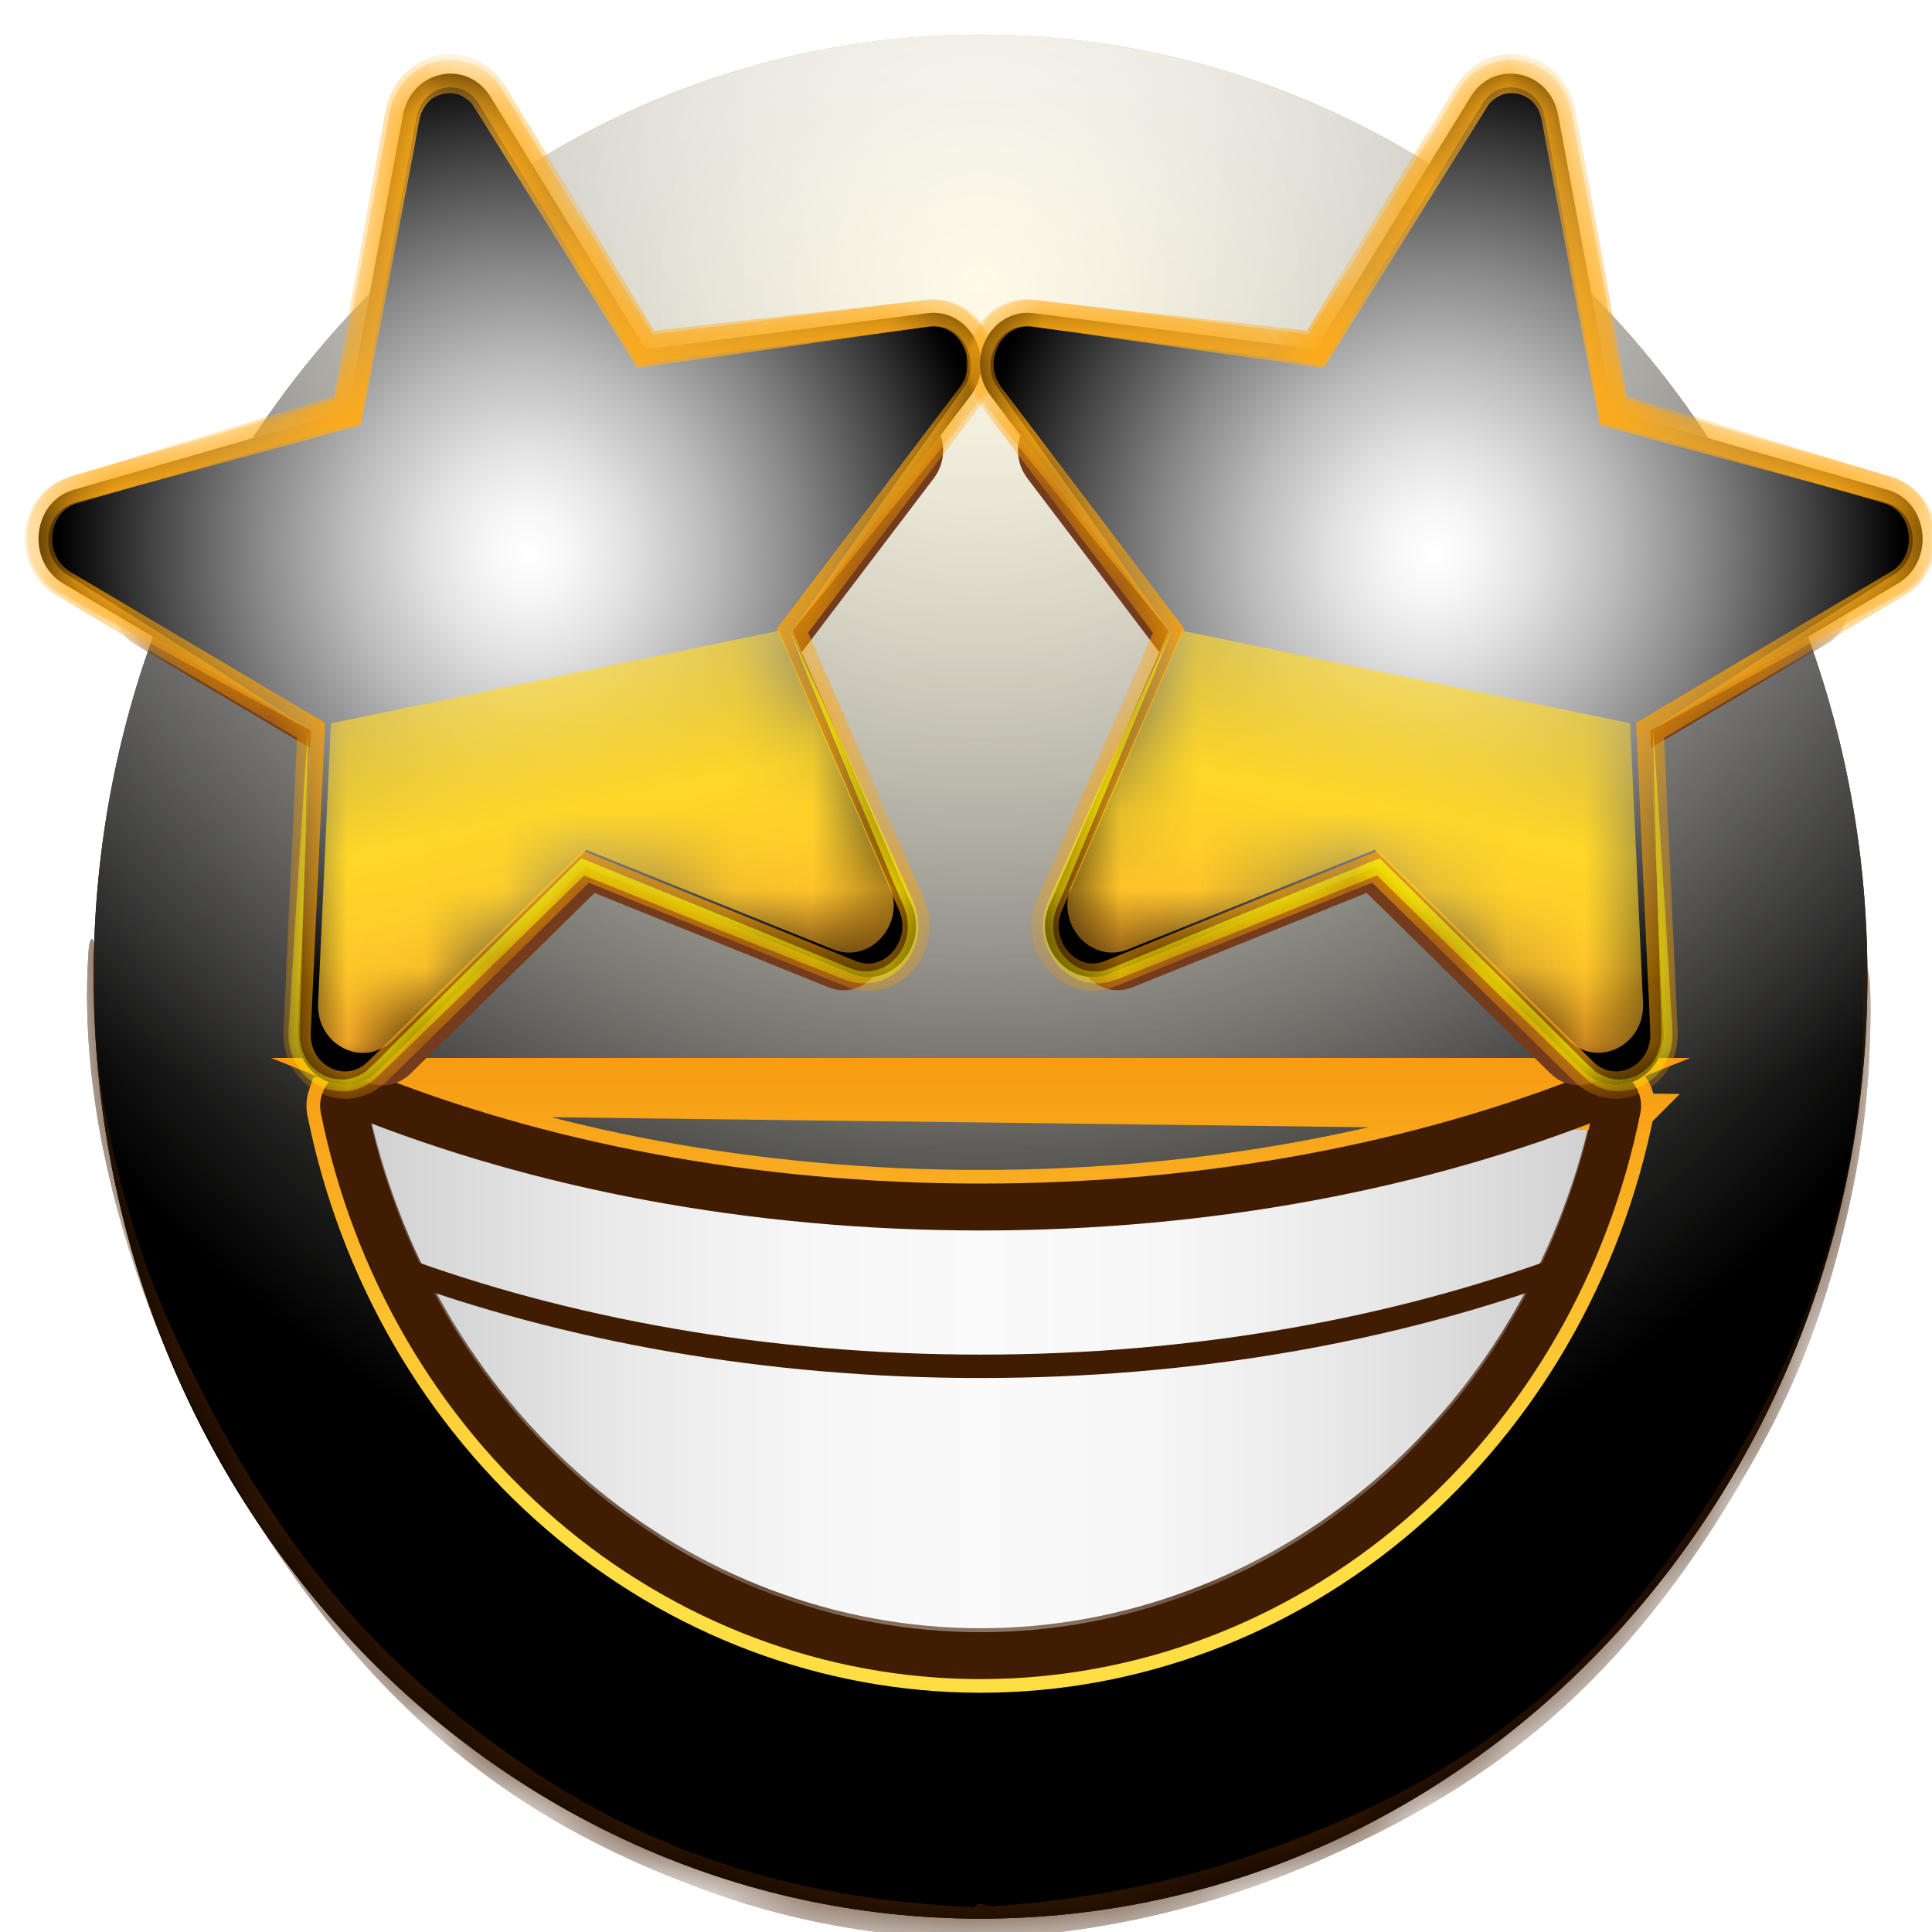 <svg viewBox="0 0 25 25" fill="none" xmlns="http://www.w3.org/2000/svg">
<path d="M12.688 24.827C19.026 24.827 24.164 19.369 24.164 12.637C24.164 5.905 19.026 0.448 12.688 0.448C6.35 0.448 1.212 5.905 1.212 12.637C1.212 19.369 6.35 24.827 12.688 24.827Z" fill="url(#paint0_radial_213_17102)"/>
<g style="mix-blend-mode:soft-light">
<path d="M12.688 24.827C19.026 24.827 24.164 19.369 24.164 12.637C24.164 5.905 19.026 0.448 12.688 0.448C6.35 0.448 1.212 5.905 1.212 12.637C1.212 19.369 6.35 24.827 12.688 24.827Z" fill="url(#paint1_radial_213_17102)"/>
</g>
<g style="mix-blend-mode:soft-light">
<path d="M12.688 24.827C19.026 24.827 24.164 19.369 24.164 12.637C24.164 5.905 19.026 0.448 12.688 0.448C6.35 0.448 1.212 5.905 1.212 12.637C1.212 19.369 6.35 24.827 12.688 24.827Z" fill="url(#paint2_radial_213_17102)"/>
</g>
<g style="mix-blend-mode:overlay">
<path d="M12.688 24.827C19.026 24.827 24.164 19.369 24.164 12.637C24.164 5.905 19.026 0.448 12.688 0.448C6.35 0.448 1.212 5.905 1.212 12.637C1.212 19.369 6.35 24.827 12.688 24.827Z" fill="url(#paint3_radial_213_17102)" fill-opacity="0.7"/>
</g>
<mask id="mask0_213_17102" style="mask-type:alpha" maskUnits="userSpaceOnUse" x="1" y="0" width="24" height="25">
<path d="M12.688 24.827C19.026 24.827 24.164 19.369 24.164 12.637C24.164 5.905 19.026 0.448 12.688 0.448C6.35 0.448 1.212 5.905 1.212 12.637C1.212 19.369 6.35 24.827 12.688 24.827Z" fill="white"/>
</mask>
<g mask="url(#mask0_213_17102)">
<g filter="url(#filter0_f_213_17102)">
<path d="M1.147 12.289C1.159 12.116 1.213 12.099 1.229 12.275C1.246 12.47 1.212 12.863 1.22 13.1C1.242 13.727 1.332 14.273 1.426 14.716C1.727 16.146 2.143 17.068 2.532 17.848C3.809 20.415 5.208 21.714 6.572 22.693C8.573 24.129 10.589 24.585 12.608 24.682C12.659 24.685 12.667 25.037 12.617 25.083C12.527 25.166 12.415 25.083 12.322 25.08C12.057 25.07 11.791 25.051 11.526 25.021C10.739 24.934 9.952 24.758 9.166 24.473C7.03 23.699 4.728 22.373 2.716 18.641C2.59 18.406 2.464 18.159 2.341 17.893C2.242 17.68 2.144 17.458 2.047 17.22C1.731 16.436 0.993 14.43 1.147 12.289ZM12.609 25.087C12.561 25.088 12.548 24.76 12.595 24.692C12.665 24.589 12.77 24.673 12.843 24.669C13.15 24.648 13.456 24.618 13.762 24.577C14.602 24.465 15.441 24.274 16.278 23.98C18.354 23.249 20.586 22.136 22.544 18.715C22.668 18.497 22.792 18.266 22.914 18.018C23.284 17.263 24.212 15.261 24.105 12.771C24.095 12.561 24.156 12.435 24.183 12.615C24.217 12.844 24.203 13.322 24.193 13.577C24.163 14.391 24.045 15.08 23.921 15.636C23.528 17.399 22.975 18.421 22.469 19.275C20.825 22.049 19.039 23.167 17.302 23.971C15.745 24.692 14.176 25.035 12.609 25.087Z" fill="#401C02"/>
</g>
<g filter="url(#filter1_f_213_17102)">
<path d="M1.147 12.289C1.159 12.116 1.213 12.099 1.229 12.275C1.246 12.47 1.212 12.863 1.22 13.1C1.242 13.727 1.332 14.273 1.426 14.716C1.727 16.146 2.143 17.068 2.532 17.848C3.809 20.415 5.208 21.714 6.572 22.693C8.573 24.129 10.589 24.585 12.608 24.682C12.659 24.685 12.667 25.037 12.617 25.083C12.527 25.166 12.415 25.083 12.322 25.08C12.057 25.07 11.791 25.051 11.526 25.021C10.739 24.934 9.952 24.758 9.166 24.473C7.03 23.699 4.728 22.373 2.716 18.641C2.59 18.406 2.464 18.159 2.341 17.893C2.242 17.68 2.144 17.458 2.047 17.22C1.731 16.436 0.993 14.43 1.147 12.289ZM12.609 25.087C12.561 25.088 12.548 24.76 12.595 24.692C12.665 24.589 12.77 24.673 12.843 24.669C13.15 24.648 13.456 24.618 13.762 24.577C14.602 24.465 15.441 24.274 16.278 23.98C18.354 23.249 20.586 22.136 22.544 18.715C22.668 18.497 22.792 18.266 22.914 18.018C23.284 17.263 24.212 15.261 24.105 12.771C24.095 12.561 24.156 12.435 24.183 12.615C24.217 12.844 24.203 13.322 24.193 13.577C24.163 14.391 24.045 15.08 23.921 15.636C23.528 17.399 22.975 18.421 22.469 19.275C20.825 22.049 19.039 23.167 17.302 23.971C15.745 24.692 14.176 25.035 12.609 25.087Z" fill="#401C02"/>
</g>
</g>
<path d="M20.267 16.388C19.575 17.898 18.498 19.17 17.158 20.061C15.818 20.951 14.269 21.424 12.689 21.424C11.108 21.424 9.559 20.951 8.219 20.061C6.879 19.17 5.802 17.898 5.111 16.388C7.321 17.207 9.917 17.68 12.689 17.68C15.461 17.68 18.056 17.207 20.267 16.388Z" fill="url(#paint4_linear_213_17102)"/>
<path d="M20.983 14.043C20.975 14.094 20.966 14.145 20.956 14.198C20.947 14.251 20.939 14.291 20.929 14.337C20.929 14.346 20.926 14.354 20.924 14.363C20.915 14.41 20.905 14.456 20.895 14.503C20.885 14.549 20.876 14.587 20.866 14.629C20.86 14.655 20.855 14.68 20.848 14.705C20.846 14.716 20.843 14.728 20.84 14.739C20.834 14.765 20.827 14.79 20.82 14.817C20.82 14.827 20.816 14.838 20.813 14.848C20.804 14.883 20.794 14.919 20.784 14.955C20.771 15.006 20.758 15.052 20.744 15.101V15.104C20.73 15.149 20.717 15.195 20.703 15.241C20.672 15.342 20.64 15.443 20.608 15.544C20.591 15.595 20.574 15.641 20.557 15.688C20.54 15.736 20.527 15.769 20.512 15.809C20.489 15.87 20.465 15.93 20.442 15.99C20.426 16.029 20.41 16.069 20.394 16.108L20.392 16.113C20.376 16.151 20.36 16.188 20.344 16.225L20.319 16.284C20.303 16.319 20.287 16.355 20.271 16.39C18.061 17.209 15.465 17.681 12.693 17.681C9.921 17.681 7.325 17.209 5.115 16.39C5.099 16.355 5.083 16.319 5.067 16.284L5.042 16.225C5.026 16.188 5.009 16.151 4.994 16.113L4.992 16.108C4.976 16.069 4.959 16.029 4.944 15.99C4.92 15.93 4.897 15.87 4.874 15.809C4.859 15.769 4.844 15.729 4.829 15.688C4.814 15.648 4.795 15.593 4.778 15.544C4.744 15.443 4.712 15.344 4.681 15.241C4.666 15.195 4.653 15.149 4.64 15.104V15.101C4.626 15.05 4.612 15.004 4.599 14.955C4.589 14.919 4.58 14.884 4.571 14.848C4.568 14.838 4.565 14.827 4.563 14.817C4.556 14.791 4.55 14.767 4.544 14.739C4.541 14.728 4.538 14.716 4.535 14.705C4.529 14.68 4.523 14.655 4.517 14.629C4.507 14.587 4.498 14.545 4.488 14.503C4.479 14.461 4.468 14.41 4.459 14.363C4.459 14.354 4.456 14.346 4.454 14.337C4.445 14.291 4.436 14.244 4.427 14.198C4.419 14.151 4.409 14.097 4.4 14.043C6.758 15.037 9.615 15.618 12.695 15.618C15.774 15.618 18.626 15.037 20.983 14.043Z" fill="url(#paint5_linear_213_17102)"/>
<path d="M20.267 16.388C18.056 17.207 15.461 17.68 12.689 17.68C9.917 17.68 7.321 17.207 5.111 16.388" stroke="url(#paint6_radial_213_17102)" stroke-width="0.303" stroke-miterlimit="10"/>
<mask id="mask1_213_17102" style="mask-type:alpha" maskUnits="userSpaceOnUse" x="4" y="14" width="17" height="8">
<path d="M20.72 14.102C20.746 14.091 20.774 14.088 20.802 14.093C20.83 14.098 20.856 14.111 20.877 14.131C20.898 14.15 20.915 14.175 20.924 14.203C20.933 14.232 20.934 14.262 20.929 14.291C20.526 16.295 19.488 18.092 17.988 19.381C16.489 20.669 14.618 21.373 12.689 21.373C10.76 21.373 8.889 20.669 7.389 19.381C5.89 18.092 4.852 16.295 4.449 14.291C4.443 14.262 4.445 14.232 4.454 14.203C4.463 14.175 4.479 14.15 4.501 14.131C4.522 14.111 4.548 14.098 4.575 14.093C4.603 14.088 4.632 14.091 4.658 14.102C6.963 15.029 9.723 15.567 12.689 15.567C15.655 15.567 18.414 15.029 20.72 14.102Z" fill="url(#paint7_linear_213_17102)"/>
</mask>
<g mask="url(#mask1_213_17102)">
<g filter="url(#filter2_f_213_17102)">
<path d="M20.72 14.102C20.746 14.091 20.774 14.088 20.802 14.093C20.83 14.098 20.856 14.111 20.877 14.131C20.898 14.15 20.915 14.175 20.924 14.203C20.933 14.232 20.934 14.262 20.929 14.291C20.526 16.295 19.488 18.092 17.988 19.381C16.489 20.669 14.618 21.373 12.689 21.373C10.76 21.373 8.889 20.669 7.389 19.381C5.89 18.092 4.852 16.295 4.449 14.291C4.443 14.262 4.445 14.232 4.454 14.203C4.463 14.175 4.479 14.15 4.501 14.131C4.522 14.111 4.548 14.098 4.575 14.093C4.603 14.088 4.632 14.091 4.658 14.102C6.963 15.029 9.723 15.567 12.689 15.567C15.655 15.567 18.414 15.029 20.72 14.102Z" stroke="url(#paint8_linear_213_17102)" stroke-width="0.607" stroke-miterlimit="10"/>
</g>
</g>
<path d="M21.165 14.389L21.164 14.39C20.752 16.444 19.687 18.289 18.145 19.614C16.603 20.939 14.677 21.664 12.689 21.664C10.701 21.664 8.775 20.939 7.233 19.614C5.691 18.289 4.627 16.444 4.214 14.39L4.214 14.389L4.214 14.389C4.2 14.32 4.204 14.248 4.226 14.181L21.165 14.389ZM21.165 14.389C21.178 14.32 21.174 14.248 21.152 14.181C21.131 14.114 21.092 14.053 21.039 14.004C20.985 13.956 20.919 13.922 20.846 13.908C20.773 13.895 20.699 13.903 20.631 13.93M21.165 14.389L20.631 13.93M20.631 13.93C18.356 14.845 15.627 15.379 12.689 15.379C9.752 15.379 7.023 14.845 4.748 13.93C4.748 13.93 4.748 13.93 4.748 13.93L20.631 13.93Z" stroke="url(#paint9_linear_213_17102)" stroke-width="0.48" stroke-miterlimit="10"/>
<path d="M20.72 14.153C20.746 14.142 20.775 14.139 20.802 14.145C20.83 14.15 20.856 14.163 20.877 14.182C20.899 14.201 20.915 14.226 20.924 14.255C20.933 14.283 20.935 14.313 20.929 14.342C20.526 16.346 19.488 18.143 17.989 19.432C16.489 20.721 14.618 21.424 12.689 21.424C10.76 21.424 8.889 20.721 7.39 19.432C5.89 18.143 4.852 16.346 4.449 14.342C4.444 14.313 4.445 14.283 4.454 14.255C4.463 14.226 4.48 14.201 4.501 14.182C4.522 14.163 4.548 14.15 4.576 14.145C4.604 14.139 4.632 14.142 4.658 14.153C6.964 15.08 9.723 15.619 12.689 15.619C15.655 15.619 18.415 15.08 20.72 14.153Z" stroke="url(#paint10_linear_213_17102)" stroke-width="0.607" stroke-miterlimit="10"/>
<mask id="mask2_213_17102" style="mask-type:alpha" maskUnits="userSpaceOnUse" x="1" y="0" width="24" height="25">
<path d="M12.688 24.828C19.026 24.828 24.164 19.37 24.164 12.638C24.164 5.906 19.026 0.448 12.688 0.448C6.35 0.448 1.212 5.906 1.212 12.638C1.212 19.37 6.35 24.828 12.688 24.828Z" fill="url(#paint11_radial_213_17102)"/>
</mask>
<g mask="url(#mask2_213_17102)">
<g filter="url(#filter3_f_213_17102)">
<path d="M6.606 2.784L8.376 5.659L11.59 5.249C12.076 5.187 12.391 5.783 12.08 6.193L10.05 8.867L11.409 11.986C11.615 12.458 11.174 12.961 10.717 12.774L7.693 11.555L5.318 13.887C4.958 14.243 4.375 13.953 4.4 13.433L4.559 10.002L1.732 8.329C1.304 8.075 1.38 7.394 1.854 7.261L4.979 6.362L5.608 2.993C5.704 2.477 6.338 2.348 6.606 2.784Z" fill="#743C1C"/>
</g>
</g>
<path d="M6.347 1.253L8.355 4.518L12 4.053C12.552 3.982 12.909 4.659 12.556 5.124L10.254 8.162L11.795 11.705C12.028 12.24 11.529 12.812 11.01 12.599L7.579 11.214L4.886 13.863C4.477 14.267 3.816 13.938 3.844 13.347L4.025 9.45L0.818 7.55C0.333 7.262 0.418 6.489 0.956 6.337L4.501 5.316L5.215 1.49C5.324 0.904 6.042 0.757 6.347 1.253Z" fill="url(#paint12_linear_213_17102)"/>
<g style="mix-blend-mode:overlay">
<path d="M6.347 1.253L8.355 4.518L12 4.053C12.552 3.982 12.909 4.659 12.556 5.124L10.254 8.162L11.795 11.705C12.028 12.24 11.529 12.812 11.01 12.599L7.579 11.214L4.886 13.863C4.477 14.267 3.816 13.938 3.844 13.347L4.025 9.45L0.818 7.55C0.333 7.262 0.418 6.489 0.956 6.337L4.501 5.316L5.215 1.49C5.324 0.904 6.042 0.757 6.347 1.253Z" fill="url(#paint13_radial_213_17102)"/>
</g>
<mask id="mask3_213_17102" style="mask-type:alpha" maskUnits="userSpaceOnUse" x="0" y="0" width="13" height="15">
<path d="M6.347 1.253L8.355 4.518L12 4.053C12.552 3.982 12.909 4.66 12.556 5.125L10.254 8.162L11.795 11.705C12.028 12.241 11.529 12.812 11.01 12.6L7.579 11.215L4.886 13.863C4.477 14.268 3.816 13.939 3.844 13.348L4.025 9.451L0.818 7.551C0.333 7.262 0.418 6.489 0.956 6.338L4.501 5.317L5.215 1.491C5.324 0.904 6.042 0.758 6.347 1.253Z" fill="#FFA300"/>
</mask>
<g mask="url(#mask3_213_17102)">
<g filter="url(#filter4_f_213_17102)">
<path d="M6.347 1.253L8.355 4.518L12 4.053C12.552 3.982 12.909 4.66 12.556 5.125L10.254 8.162L11.795 11.705C12.028 12.241 11.529 12.812 11.01 12.6L7.579 11.215L4.886 13.863C4.477 14.268 3.816 13.939 3.844 13.348L4.025 9.451L0.818 7.551C0.333 7.262 0.418 6.489 0.956 6.338L4.501 5.317L5.215 1.491C5.324 0.904 6.042 0.758 6.347 1.253Z" stroke="#FFA300" stroke-width="0.354" stroke-miterlimit="10"/>
</g>
</g>
<mask id="mask4_213_17102" style="mask-type:alpha" maskUnits="userSpaceOnUse" x="0" y="0" width="13" height="15">
<path d="M6.347 1.253L8.355 4.518L12 4.053C12.552 3.982 12.909 4.66 12.556 5.125L10.254 8.162L11.795 11.705C12.028 12.241 11.529 12.812 11.01 12.6L7.579 11.215L4.886 13.863C4.477 14.268 3.816 13.939 3.844 13.348L4.025 9.451L0.818 7.551C0.333 7.262 0.418 6.489 0.956 6.338L4.501 5.317L5.215 1.491C5.324 0.904 6.042 0.758 6.347 1.253Z" fill="#FFA300"/>
</mask>
<g mask="url(#mask4_213_17102)">
<g filter="url(#filter5_f_213_17102)">
<path d="M10.22 8.162L10.462 8.688L10.705 9.213L11.186 10.265L11.662 11.321L11.78 11.584C11.8 11.629 11.819 11.67 11.838 11.72C11.847 11.745 11.857 11.771 11.861 11.796L11.876 11.877C11.89 11.983 11.885 12.094 11.852 12.2C11.819 12.302 11.766 12.398 11.7 12.483C11.628 12.564 11.543 12.625 11.447 12.67C11.352 12.716 11.248 12.726 11.143 12.726L11.067 12.716C11.043 12.716 11.019 12.701 10.991 12.696C10.938 12.681 10.9 12.665 10.853 12.645L10.596 12.544L9.563 12.135L7.503 11.306L7.603 11.286L5.98 12.873L5.167 13.661L4.962 13.858C4.929 13.893 4.895 13.924 4.853 13.959C4.833 13.974 4.814 13.995 4.791 14.01L4.724 14.05C4.629 14.096 4.529 14.126 4.424 14.121C4.32 14.116 4.22 14.096 4.124 14.05C4.034 14 3.948 13.934 3.887 13.853C3.82 13.767 3.777 13.666 3.753 13.565L3.739 13.484C3.734 13.459 3.734 13.428 3.734 13.403C3.734 13.348 3.734 13.302 3.739 13.252L3.758 12.959L3.829 11.791L3.906 10.623L3.944 10.037L3.986 9.451L3.972 10.037L3.958 10.623L3.925 11.796L3.887 12.969L3.877 13.262C3.877 13.312 3.872 13.363 3.877 13.403C3.877 13.424 3.877 13.449 3.882 13.469L3.891 13.535C3.915 13.616 3.948 13.696 4.001 13.762C4.053 13.828 4.12 13.878 4.196 13.919C4.272 13.954 4.353 13.969 4.434 13.969C4.515 13.969 4.591 13.944 4.662 13.909L4.715 13.878C4.734 13.868 4.748 13.853 4.762 13.838C4.791 13.813 4.829 13.777 4.862 13.747L5.062 13.545L5.866 12.746L7.479 11.149L7.522 11.109L7.579 11.129L9.639 11.968L10.667 12.392L10.924 12.499C10.967 12.514 11.01 12.534 11.048 12.544C11.067 12.549 11.086 12.559 11.105 12.559L11.162 12.569C11.243 12.574 11.324 12.564 11.395 12.534C11.471 12.504 11.538 12.453 11.595 12.392C11.652 12.327 11.695 12.256 11.719 12.17C11.747 12.089 11.752 11.998 11.742 11.912L11.733 11.847C11.728 11.826 11.719 11.806 11.714 11.786C11.704 11.745 11.681 11.7 11.662 11.655L11.547 11.387L11.1 10.315L10.658 9.244L10.434 8.708L10.22 8.162Z" fill="#FFFF00"/>
</g>
</g>
<mask id="mask5_213_17102" style="mask-type:alpha" maskUnits="userSpaceOnUse" x="0" y="0" width="13" height="15">
<path d="M6.347 1.253L8.355 4.518L12 4.053C12.552 3.982 12.909 4.66 12.556 5.125L10.254 8.162L11.795 11.705C12.028 12.241 11.529 12.812 11.01 12.6L7.579 11.215L4.886 13.863C4.477 14.268 3.816 13.939 3.844 13.348L4.025 9.451L0.818 7.551C0.333 7.262 0.418 6.489 0.956 6.338L4.501 5.317L5.215 1.491C5.324 0.904 6.042 0.758 6.347 1.253Z" fill="#FFA300"/>
</mask>
<g mask="url(#mask5_213_17102)">
<g filter="url(#filter6_f_213_17102)">
<path d="M4.018 9.451C3.361 9.102 2.705 8.743 2.053 8.385L1.073 7.844L0.83 7.707C0.787 7.682 0.749 7.667 0.702 7.631C0.678 7.616 0.654 7.601 0.635 7.581L0.573 7.525C0.497 7.439 0.43 7.338 0.397 7.227C0.364 7.116 0.349 6.995 0.359 6.873C0.373 6.757 0.407 6.641 0.464 6.535C0.521 6.429 0.606 6.343 0.702 6.272L0.778 6.226C0.801 6.211 0.83 6.201 0.859 6.191C0.916 6.166 0.954 6.156 1.001 6.14L1.268 6.06L2.329 5.736L3.39 5.413L4.451 5.094L4.299 5.271C4.432 4.503 4.57 3.735 4.708 2.972L4.917 1.824L4.97 1.536C4.979 1.486 4.984 1.445 5.003 1.374C5.012 1.344 5.017 1.309 5.032 1.278C5.046 1.248 5.055 1.218 5.07 1.187C5.131 1.071 5.212 0.96 5.317 0.879C5.422 0.798 5.541 0.748 5.66 0.717C5.783 0.692 5.912 0.697 6.035 0.727C6.159 0.758 6.273 0.829 6.373 0.914C6.397 0.94 6.421 0.96 6.44 0.985C6.464 1.01 6.478 1.036 6.502 1.061C6.545 1.122 6.564 1.157 6.587 1.198L6.74 1.445L7.339 2.426C7.739 3.078 8.139 3.735 8.534 4.397L8.329 4.296L9.423 4.169C9.79 4.129 10.156 4.088 10.518 4.048L11.612 3.927L11.888 3.896C11.936 3.891 11.974 3.886 12.036 3.886C12.064 3.886 12.093 3.881 12.121 3.886L12.207 3.896C12.321 3.922 12.431 3.972 12.521 4.043C12.611 4.119 12.688 4.21 12.74 4.316C12.792 4.422 12.821 4.538 12.83 4.66C12.835 4.781 12.811 4.897 12.773 5.008L12.735 5.089C12.726 5.114 12.707 5.14 12.688 5.16C12.654 5.21 12.626 5.246 12.597 5.281L12.421 5.504L11.698 6.393C11.217 6.985 10.737 7.576 10.251 8.162C10.684 7.53 11.127 6.904 11.569 6.282L12.236 5.347L12.402 5.114C12.431 5.074 12.459 5.034 12.478 5.003C12.488 4.988 12.502 4.973 12.507 4.953L12.53 4.902C12.554 4.831 12.564 4.756 12.559 4.68C12.55 4.604 12.526 4.533 12.492 4.462C12.454 4.397 12.407 4.341 12.35 4.301C12.293 4.26 12.226 4.235 12.159 4.225L12.107 4.22C12.088 4.215 12.074 4.22 12.055 4.22C12.026 4.22 11.974 4.23 11.931 4.235L11.66 4.275L10.565 4.432C10.199 4.483 9.837 4.538 9.471 4.589L8.377 4.74L8.248 4.761L8.172 4.639C7.763 3.992 7.354 3.34 6.949 2.688L6.34 1.713L6.188 1.47C6.164 1.43 6.135 1.385 6.121 1.364C6.112 1.354 6.107 1.339 6.093 1.329C6.083 1.319 6.074 1.309 6.059 1.299C6.016 1.263 5.969 1.233 5.912 1.218C5.855 1.203 5.798 1.203 5.74 1.213C5.683 1.228 5.631 1.248 5.583 1.283C5.536 1.319 5.503 1.364 5.474 1.415C5.469 1.43 5.465 1.44 5.455 1.455C5.445 1.47 5.445 1.486 5.441 1.501C5.431 1.521 5.422 1.582 5.412 1.627L5.36 1.915L5.141 3.062C4.998 3.826 4.846 4.594 4.698 5.357L4.67 5.499L4.546 5.534L3.48 5.827L2.41 6.115L1.339 6.403L1.073 6.474C1.03 6.484 0.978 6.499 0.949 6.509C0.935 6.514 0.916 6.52 0.901 6.53L0.854 6.555C0.797 6.595 0.744 6.641 0.706 6.701C0.668 6.762 0.644 6.833 0.63 6.909C0.621 6.985 0.625 7.06 0.644 7.136C0.663 7.212 0.702 7.273 0.749 7.333L0.787 7.374C0.801 7.389 0.816 7.399 0.83 7.409C0.859 7.429 0.901 7.46 0.939 7.48L1.177 7.631L2.134 8.233C2.762 8.632 3.39 9.036 4.018 9.451Z" fill="#FFAC1A"/>
</g>
</g>
<mask id="mask6_213_17102" style="mask-type:alpha" maskUnits="userSpaceOnUse" x="0" y="0" width="13" height="15">
<path d="M6.347 1.253L8.355 4.518L12 4.053C12.552 3.982 12.909 4.66 12.556 5.125L10.254 8.162L11.795 11.705C12.028 12.241 11.529 12.812 11.01 12.6L7.579 11.215L4.886 13.863C4.477 14.268 3.816 13.939 3.844 13.348L4.025 9.451L0.818 7.551C0.333 7.262 0.418 6.489 0.956 6.338L4.501 5.317L5.215 1.491C5.324 0.904 6.042 0.758 6.347 1.253Z" fill="#FFA300"/>
</mask>
<g mask="url(#mask6_213_17102)">
<g filter="url(#filter7_f_213_17102)">
<path d="M10.078 8.162L11.51 11.452C11.729 11.953 11.263 12.478 10.782 12.286L7.589 10.998L5.087 13.459C4.706 13.833 4.092 13.53 4.116 12.979L4.282 9.36" fill="url(#paint14_linear_213_17102)"/>
</g>
</g>
<mask id="mask7_213_17102" style="mask-type:alpha" maskUnits="userSpaceOnUse" x="1" y="0" width="24" height="25">
<path d="M12.688 24.827C6.35 24.827 1.212 19.369 1.212 12.637C1.212 5.905 6.35 0.448 12.688 0.448C19.026 0.448 24.164 5.905 24.164 12.637C24.164 19.369 19.026 24.827 12.688 24.827Z" fill="url(#paint15_radial_213_17102)"/>
</mask>
<g mask="url(#mask7_213_17102)">
<g filter="url(#filter8_f_213_17102)">
<path d="M18.77 2.784L17 5.658L13.787 5.249C13.3 5.187 12.986 5.783 13.296 6.192L15.326 8.867L13.967 11.986C13.762 12.458 14.202 12.96 14.659 12.774L17.684 11.554L20.058 13.886C20.419 14.242 21.002 13.953 20.977 13.432L20.817 10.001L23.645 8.328C24.073 8.075 23.997 7.394 23.523 7.26L20.398 6.361L19.769 2.993C19.672 2.477 19.039 2.348 18.77 2.784Z" fill="#743C1C"/>
</g>
</g>
<path d="M19.03 1.253L17.022 4.518L13.377 4.053C12.825 3.982 12.468 4.659 12.82 5.124L15.123 8.162L13.581 11.705C13.348 12.24 13.848 12.812 14.367 12.599L17.797 11.214L20.49 13.863C20.899 14.267 21.561 13.938 21.532 13.347L21.352 9.45L24.559 7.55C25.044 7.262 24.958 6.489 24.421 6.337L20.876 5.316L20.162 1.49C20.053 0.904 19.334 0.757 19.03 1.253Z" fill="url(#paint16_linear_213_17102)"/>
<g style="mix-blend-mode:overlay">
<path d="M19.03 1.253L17.022 4.518L13.377 4.053C12.825 3.982 12.468 4.659 12.82 5.124L15.123 8.162L13.581 11.705C13.348 12.24 13.848 12.812 14.367 12.599L17.797 11.214L20.49 13.863C20.899 14.267 21.561 13.938 21.532 13.347L21.352 9.45L24.559 7.55C25.044 7.262 24.958 6.489 24.421 6.337L20.876 5.316L20.162 1.49C20.053 0.904 19.334 0.757 19.03 1.253Z" fill="url(#paint17_radial_213_17102)"/>
</g>
<mask id="mask8_213_17102" style="mask-type:alpha" maskUnits="userSpaceOnUse" x="12" y="0" width="13" height="15">
<path d="M19.03 1.253L17.022 4.518L13.377 4.053C12.825 3.982 12.468 4.659 12.82 5.124L15.123 8.162L13.581 11.705C13.348 12.24 13.848 12.812 14.367 12.599L17.797 11.214L20.49 13.863C20.899 14.267 21.561 13.938 21.532 13.347L21.352 9.45L24.559 7.55C25.044 7.262 24.958 6.489 24.421 6.337L20.876 5.316L20.162 1.49C20.053 0.904 19.334 0.757 19.03 1.253Z" fill="#FFA300"/>
</mask>
<g mask="url(#mask8_213_17102)">
<g filter="url(#filter9_f_213_17102)">
<path d="M19.03 1.253L17.022 4.518L13.377 4.053C12.825 3.982 12.468 4.659 12.82 5.124L15.123 8.162L13.581 11.705C13.348 12.24 13.848 12.812 14.367 12.599L17.797 11.214L20.49 13.863C20.899 14.267 21.561 13.938 21.532 13.347L21.352 9.45L24.559 7.55C25.044 7.262 24.958 6.489 24.421 6.337L20.876 5.316L20.162 1.49C20.053 0.904 19.334 0.757 19.03 1.253Z" stroke="#FFA300" stroke-width="0.354" stroke-miterlimit="10"/>
</g>
</g>
<mask id="mask9_213_17102" style="mask-type:alpha" maskUnits="userSpaceOnUse" x="12" y="0" width="13" height="15">
<path d="M19.03 1.253L17.022 4.518L13.377 4.053C12.825 3.982 12.468 4.659 12.82 5.124L15.123 8.162L13.581 11.705C13.348 12.24 13.848 12.812 14.367 12.599L17.797 11.214L20.49 13.863C20.899 14.267 21.561 13.938 21.532 13.347L21.352 9.45L24.559 7.55C25.044 7.262 24.958 6.489 24.421 6.337L20.876 5.316L20.162 1.49C20.053 0.904 19.334 0.757 19.03 1.253Z" fill="#FFA300"/>
</mask>
<g mask="url(#mask9_213_17102)">
<g filter="url(#filter10_f_213_17102)">
<path d="M15.157 8.162L14.914 8.687L14.671 9.213L14.191 10.264L13.715 11.32L13.596 11.583C13.577 11.629 13.558 11.669 13.539 11.72C13.529 11.745 13.52 11.77 13.515 11.796L13.501 11.876C13.486 11.983 13.491 12.094 13.524 12.2C13.558 12.301 13.61 12.397 13.677 12.483C13.748 12.564 13.834 12.624 13.929 12.67C14.024 12.715 14.129 12.726 14.233 12.726L14.31 12.715C14.333 12.715 14.357 12.7 14.386 12.695C14.438 12.68 14.476 12.665 14.524 12.645L14.781 12.544L15.813 12.134L17.874 11.305L17.774 11.285L19.396 12.872L20.21 13.661L20.414 13.858C20.448 13.893 20.481 13.923 20.524 13.959C20.543 13.974 20.562 13.994 20.586 14.009L20.652 14.05C20.747 14.095 20.847 14.126 20.952 14.12C21.057 14.115 21.157 14.095 21.252 14.05C21.342 13.999 21.428 13.934 21.49 13.853C21.556 13.767 21.599 13.666 21.623 13.565L21.637 13.484C21.642 13.458 21.642 13.428 21.642 13.403C21.642 13.347 21.642 13.302 21.637 13.251L21.618 12.958L21.547 11.79L21.471 10.623L21.433 10.037L21.39 9.45L21.404 10.037L21.418 10.623L21.452 11.796L21.49 12.968L21.499 13.261C21.499 13.312 21.504 13.362 21.499 13.403C21.499 13.423 21.499 13.448 21.495 13.469L21.485 13.534C21.461 13.615 21.428 13.696 21.376 13.762C21.323 13.827 21.257 13.878 21.18 13.918C21.104 13.954 21.023 13.969 20.943 13.969C20.862 13.969 20.786 13.944 20.714 13.908L20.662 13.878C20.643 13.868 20.629 13.853 20.614 13.837C20.586 13.812 20.548 13.777 20.514 13.746L20.314 13.544L19.51 12.746L17.897 11.149L17.855 11.108L17.797 11.128L15.737 11.967L14.709 12.392L14.452 12.498C14.41 12.513 14.367 12.534 14.329 12.544C14.31 12.549 14.291 12.559 14.272 12.559L14.214 12.569C14.134 12.574 14.053 12.564 13.981 12.534C13.905 12.503 13.839 12.453 13.781 12.392C13.724 12.326 13.682 12.255 13.658 12.17C13.629 12.089 13.624 11.998 13.634 11.912L13.643 11.846C13.648 11.826 13.658 11.806 13.662 11.786C13.672 11.745 13.696 11.7 13.715 11.654L13.829 11.386L14.276 10.315L14.719 9.243L14.943 8.707L15.157 8.162Z" fill="#FFFF00"/>
</g>
</g>
<mask id="mask10_213_17102" style="mask-type:alpha" maskUnits="userSpaceOnUse" x="12" y="0" width="13" height="15">
<path d="M19.03 1.253L17.022 4.518L13.377 4.053C12.825 3.982 12.468 4.659 12.82 5.124L15.123 8.162L13.581 11.705C13.348 12.24 13.848 12.812 14.367 12.599L17.797 11.214L20.49 13.863C20.899 14.267 21.561 13.938 21.532 13.347L21.352 9.45L24.559 7.55C25.044 7.262 24.958 6.489 24.421 6.337L20.876 5.316L20.162 1.49C20.053 0.904 19.334 0.757 19.03 1.253Z" fill="#FFA300"/>
</mask>
<g mask="url(#mask10_213_17102)">
<g filter="url(#filter11_f_213_17102)">
<path d="M21.359 9.45C22.015 9.102 22.672 8.743 23.324 8.384L24.304 7.843L24.547 7.707C24.589 7.681 24.628 7.666 24.675 7.631C24.699 7.616 24.723 7.601 24.742 7.58L24.803 7.525C24.88 7.439 24.946 7.338 24.98 7.227C25.013 7.115 25.027 6.994 25.018 6.873C25.003 6.757 24.97 6.64 24.913 6.534C24.856 6.428 24.77 6.342 24.675 6.271L24.599 6.226C24.575 6.211 24.547 6.201 24.518 6.191C24.461 6.165 24.423 6.155 24.375 6.14L24.109 6.059L23.048 5.736L21.987 5.412L20.926 5.094L21.078 5.271C20.945 4.502 20.807 3.734 20.669 2.971L20.459 1.824L20.407 1.536C20.397 1.485 20.393 1.445 20.374 1.374C20.364 1.344 20.359 1.308 20.345 1.278C20.331 1.248 20.321 1.217 20.307 1.187C20.245 1.071 20.164 0.959 20.06 0.879C19.955 0.798 19.836 0.747 19.717 0.717C19.593 0.692 19.465 0.697 19.341 0.727C19.217 0.757 19.103 0.828 19.003 0.914C18.98 0.939 18.956 0.959 18.937 0.985C18.913 1.01 18.899 1.035 18.875 1.061C18.832 1.121 18.813 1.157 18.789 1.197L18.637 1.445L18.037 2.425C17.638 3.077 17.238 3.734 16.843 4.396L17.048 4.295L15.953 4.169C15.587 4.128 15.22 4.088 14.859 4.048L13.764 3.926L13.489 3.896C13.441 3.891 13.403 3.886 13.341 3.886C13.312 3.886 13.284 3.881 13.255 3.886L13.17 3.896C13.056 3.921 12.946 3.972 12.856 4.043C12.765 4.118 12.689 4.209 12.637 4.315C12.584 4.422 12.556 4.538 12.546 4.659C12.542 4.78 12.565 4.897 12.603 5.008L12.642 5.089C12.651 5.114 12.67 5.139 12.689 5.159C12.722 5.21 12.751 5.245 12.78 5.281L12.956 5.503L13.679 6.393C14.159 6.984 14.64 7.575 15.125 8.162C14.692 7.53 14.25 6.903 13.807 6.281L13.141 5.346L12.975 5.114C12.946 5.074 12.918 5.033 12.899 5.003C12.889 4.988 12.875 4.972 12.87 4.952L12.846 4.902C12.822 4.831 12.813 4.755 12.818 4.679C12.827 4.604 12.851 4.533 12.884 4.462C12.922 4.396 12.97 4.341 13.027 4.3C13.084 4.26 13.151 4.235 13.217 4.224L13.27 4.219C13.289 4.214 13.303 4.219 13.322 4.219C13.351 4.219 13.403 4.229 13.446 4.235L13.717 4.275L14.811 4.432C15.178 4.482 15.539 4.538 15.906 4.588L17 4.74L17.128 4.76L17.205 4.639C17.614 3.992 18.023 3.34 18.427 2.688L19.037 1.713L19.189 1.47C19.213 1.429 19.241 1.384 19.255 1.364C19.265 1.354 19.27 1.339 19.284 1.328C19.294 1.318 19.303 1.308 19.317 1.298C19.36 1.263 19.408 1.232 19.465 1.217C19.522 1.202 19.579 1.202 19.636 1.212C19.693 1.227 19.745 1.248 19.793 1.283C19.841 1.318 19.874 1.364 19.903 1.414C19.907 1.429 19.912 1.44 19.922 1.455C19.931 1.47 19.931 1.485 19.936 1.5C19.945 1.52 19.955 1.581 19.964 1.627L20.017 1.915L20.236 3.062C20.378 3.825 20.531 4.593 20.678 5.357L20.707 5.498L20.83 5.533L21.896 5.827L22.967 6.115L24.038 6.403L24.304 6.474C24.347 6.484 24.399 6.499 24.428 6.509C24.442 6.514 24.461 6.519 24.475 6.529L24.523 6.554C24.58 6.595 24.632 6.64 24.67 6.701C24.708 6.762 24.732 6.832 24.746 6.908C24.756 6.984 24.751 7.06 24.732 7.136C24.713 7.211 24.675 7.272 24.628 7.333L24.589 7.373C24.575 7.388 24.561 7.398 24.547 7.409C24.518 7.429 24.475 7.459 24.437 7.479L24.199 7.631L23.243 8.232C22.615 8.632 21.987 9.036 21.359 9.45Z" fill="#FFAC1A"/>
</g>
</g>
<mask id="mask11_213_17102" style="mask-type:alpha" maskUnits="userSpaceOnUse" x="12" y="0" width="13" height="15">
<path d="M19.03 1.253L17.022 4.518L13.377 4.053C12.825 3.982 12.468 4.659 12.82 5.124L15.123 8.162L13.581 11.705C13.348 12.24 13.848 12.812 14.367 12.599L17.797 11.214L20.49 13.863C20.899 14.267 21.561 13.938 21.532 13.347L21.352 9.45L24.559 7.55C25.044 7.262 24.958 6.489 24.421 6.337L20.876 5.316L20.162 1.49C20.053 0.904 19.334 0.757 19.03 1.253Z" fill="#FFA300"/>
</mask>
<g mask="url(#mask11_213_17102)">
<g filter="url(#filter12_f_213_17102)">
<path d="M15.299 8.162L13.867 11.452C13.648 11.952 14.114 12.478 14.595 12.286L17.787 10.997L20.29 13.458C20.671 13.832 21.285 13.529 21.261 12.978L21.094 9.359" fill="url(#paint18_linear_213_17102)"/>
</g>
</g>
<defs>
<filter id="filter0_f_213_17102" x="-0.138" y="10.887" width="25.606" height="15.496" filterUnits="userSpaceOnUse" color-interpolation-filters="sRGB">
<feFlood flood-opacity="0" result="BackgroundImageFix"/>
<feBlend mode="normal" in="SourceGraphic" in2="BackgroundImageFix" result="shape"/>
<feGaussianBlur stdDeviation="0.632" result="effect1_foregroundBlur_213_17102"/>
</filter>
<filter id="filter1_f_213_17102" x="-0.896" y="10.129" width="27.122" height="17.013" filterUnits="userSpaceOnUse" color-interpolation-filters="sRGB">
<feFlood flood-opacity="0" result="BackgroundImageFix"/>
<feBlend mode="normal" in="SourceGraphic" in2="BackgroundImageFix" result="shape"/>
<feGaussianBlur stdDeviation="1.011" result="effect1_foregroundBlur_213_17102"/>
</filter>
<filter id="filter2_f_213_17102" x="3.637" y="13.282" width="18.104" height="8.899" filterUnits="userSpaceOnUse" color-interpolation-filters="sRGB">
<feFlood flood-opacity="0" result="BackgroundImageFix"/>
<feBlend mode="normal" in="SourceGraphic" in2="BackgroundImageFix" result="shape"/>
<feGaussianBlur stdDeviation="0.253" result="effect1_foregroundBlur_213_17102"/>
</filter>
<filter id="filter3_f_213_17102" x="0.187" y="1.257" width="13.281" height="14.051" filterUnits="userSpaceOnUse" color-interpolation-filters="sRGB">
<feFlood flood-opacity="0" result="BackgroundImageFix"/>
<feBlend mode="normal" in="SourceGraphic" in2="BackgroundImageFix" result="shape"/>
<feGaussianBlur stdDeviation="0.632" result="effect1_foregroundBlur_213_17102"/>
</filter>
<filter id="filter4_f_213_17102" x="-0.184" y="0.27" width="13.563" height="14.454" filterUnits="userSpaceOnUse" color-interpolation-filters="sRGB">
<feFlood flood-opacity="0" result="BackgroundImageFix"/>
<feBlend mode="normal" in="SourceGraphic" in2="BackgroundImageFix" result="shape"/>
<feGaussianBlur stdDeviation="0.253" result="effect1_foregroundBlur_213_17102"/>
</filter>
<filter id="filter5_f_213_17102" x="3.229" y="7.657" width="9.16" height="6.97" filterUnits="userSpaceOnUse" color-interpolation-filters="sRGB">
<feFlood flood-opacity="0" result="BackgroundImageFix"/>
<feBlend mode="normal" in="SourceGraphic" in2="BackgroundImageFix" result="shape"/>
<feGaussianBlur stdDeviation="0.253" result="effect1_foregroundBlur_213_17102"/>
</filter>
<filter id="filter6_f_213_17102" x="-0.251" y="0.095" width="13.688" height="9.963" filterUnits="userSpaceOnUse" color-interpolation-filters="sRGB">
<feFlood flood-opacity="0" result="BackgroundImageFix"/>
<feBlend mode="normal" in="SourceGraphic" in2="BackgroundImageFix" result="shape"/>
<feGaussianBlur stdDeviation="0.303" result="effect1_foregroundBlur_213_17102"/>
</filter>
<filter id="filter7_f_213_17102" x="2.346" y="6.393" width="10.989" height="9" filterUnits="userSpaceOnUse" color-interpolation-filters="sRGB">
<feFlood flood-opacity="0" result="BackgroundImageFix"/>
<feBlend mode="normal" in="SourceGraphic" in2="BackgroundImageFix" result="shape"/>
<feGaussianBlur stdDeviation="0.885" result="effect1_foregroundBlur_213_17102"/>
</filter>
<filter id="filter8_f_213_17102" x="11.909" y="1.256" width="13.281" height="14.051" filterUnits="userSpaceOnUse" color-interpolation-filters="sRGB">
<feFlood flood-opacity="0" result="BackgroundImageFix"/>
<feBlend mode="normal" in="SourceGraphic" in2="BackgroundImageFix" result="shape"/>
<feGaussianBlur stdDeviation="0.632" result="effect1_foregroundBlur_213_17102"/>
</filter>
<filter id="filter9_f_213_17102" x="11.997" y="0.27" width="13.563" height="14.454" filterUnits="userSpaceOnUse" color-interpolation-filters="sRGB">
<feFlood flood-opacity="0" result="BackgroundImageFix"/>
<feBlend mode="normal" in="SourceGraphic" in2="BackgroundImageFix" result="shape"/>
<feGaussianBlur stdDeviation="0.253" result="effect1_foregroundBlur_213_17102"/>
</filter>
<filter id="filter10_f_213_17102" x="12.988" y="7.656" width="9.16" height="6.97" filterUnits="userSpaceOnUse" color-interpolation-filters="sRGB">
<feFlood flood-opacity="0" result="BackgroundImageFix"/>
<feBlend mode="normal" in="SourceGraphic" in2="BackgroundImageFix" result="shape"/>
<feGaussianBlur stdDeviation="0.253" result="effect1_foregroundBlur_213_17102"/>
</filter>
<filter id="filter11_f_213_17102" x="11.939" y="0.094" width="13.688" height="9.963" filterUnits="userSpaceOnUse" color-interpolation-filters="sRGB">
<feFlood flood-opacity="0" result="BackgroundImageFix"/>
<feBlend mode="normal" in="SourceGraphic" in2="BackgroundImageFix" result="shape"/>
<feGaussianBlur stdDeviation="0.303" result="effect1_foregroundBlur_213_17102"/>
</filter>
<filter id="filter12_f_213_17102" x="12.042" y="6.392" width="10.989" height="9" filterUnits="userSpaceOnUse" color-interpolation-filters="sRGB">
<feFlood flood-opacity="0" result="BackgroundImageFix"/>
<feBlend mode="normal" in="SourceGraphic" in2="BackgroundImageFix" result="shape"/>
<feGaussianBlur stdDeviation="0.885" result="effect1_foregroundBlur_213_17102"/>
</filter>
<radialGradient id="paint0_radial_213_17102" cx="0" cy="0" r="1" gradientUnits="userSpaceOnUse" gradientTransform="translate(12.68 0.448) rotate(90) scale(24.361 22.935)">
<stop stop-color="#FFDE43"/>
<stop offset="1" stop-color="#FFBC00"/>
</radialGradient>
<radialGradient id="paint1_radial_213_17102" cx="0" cy="0" r="1" gradientUnits="userSpaceOnUse" gradientTransform="translate(12.68 3.708) rotate(90) scale(21.101 19.866)">
<stop stop-color="white" stop-opacity="0.5"/>
<stop offset="0.782"/>
</radialGradient>
<radialGradient id="paint2_radial_213_17102" cx="0" cy="0" r="1" gradientUnits="userSpaceOnUse" gradientTransform="translate(12.68 3.708) rotate(90) scale(21.101 19.866)">
<stop stop-color="white" stop-opacity="0.5"/>
<stop offset="0.782"/>
</radialGradient>
<radialGradient id="paint3_radial_213_17102" cx="0" cy="0" r="1" gradientUnits="userSpaceOnUse" gradientTransform="translate(12.68 -2.206) rotate(90) scale(27.015 34.394)">
<stop offset="0.092" stop-color="white"/>
<stop offset="0.67" stop-color="white" stop-opacity="0"/>
</radialGradient>
<linearGradient id="paint4_linear_213_17102" x1="5.105" y1="18.907" x2="20.267" y2="18.907" gradientUnits="userSpaceOnUse">
<stop stop-color="#CCCCCC"/>
<stop offset="0.05" stop-color="#D5D5D5"/>
<stop offset="0.2" stop-color="#E9E9E9"/>
<stop offset="0.35" stop-color="#F6F6F6"/>
<stop offset="0.5" stop-color="#FAFAFA"/>
<stop offset="0.65" stop-color="#F6F6F6"/>
<stop offset="0.8" stop-color="#E9E9E9"/>
<stop offset="0.95" stop-color="#D5D5D5"/>
<stop offset="1" stop-color="#CCCCCC"/>
</linearGradient>
<linearGradient id="paint5_linear_213_17102" x1="4.394" y1="15.863" x2="20.983" y2="15.863" gradientUnits="userSpaceOnUse">
<stop stop-color="#CCCCCC"/>
<stop offset="0.05" stop-color="#D5D5D5"/>
<stop offset="0.2" stop-color="#E9E9E9"/>
<stop offset="0.35" stop-color="#F6F6F6"/>
<stop offset="0.5" stop-color="#FAFAFA"/>
<stop offset="0.65" stop-color="#F6F6F6"/>
<stop offset="0.8" stop-color="#E9E9E9"/>
<stop offset="0.95" stop-color="#D5D5D5"/>
<stop offset="1" stop-color="#CCCCCC"/>
</linearGradient>
<radialGradient id="paint6_radial_213_17102" cx="0" cy="0" r="1" gradientUnits="userSpaceOnUse" gradientTransform="translate(12.689 17.038) scale(5.418 5.755)">
<stop stop-color="#401C02"/>
<stop offset="1" stop-color="#401C02"/>
</radialGradient>
<linearGradient id="paint7_linear_213_17102" x1="8285.39" y1="4683" x2="8285.39" y2="3546.38" gradientUnits="userSpaceOnUse">
<stop stop-color="#401C02"/>
<stop offset="1" stop-color="#401C02"/>
</linearGradient>
<linearGradient id="paint8_linear_213_17102" x1="8285.39" y1="4683" x2="8285.39" y2="3546.38" gradientUnits="userSpaceOnUse">
<stop stop-color="#401C02"/>
<stop offset="1" stop-color="#401C02"/>
</linearGradient>
<linearGradient id="paint9_linear_213_17102" x1="12.689" y1="21.629" x2="12.689" y2="13.908" gradientUnits="userSpaceOnUse">
<stop offset="0.266" stop-color="#FFDE43"/>
<stop offset="1" stop-color="#F79D14"/>
</linearGradient>
<linearGradient id="paint10_linear_213_17102" x1="8285.39" y1="4683.05" x2="8285.39" y2="3546.43" gradientUnits="userSpaceOnUse">
<stop stop-color="#401C02"/>
<stop offset="1" stop-color="#401C02"/>
</linearGradient>
<radialGradient id="paint11_radial_213_17102" cx="0" cy="0" r="1" gradientUnits="userSpaceOnUse" gradientTransform="translate(12.68 0.448) rotate(90) scale(24.361 22.935)">
<stop stop-color="#FFDE43"/>
<stop offset="1" stop-color="#FFBC00"/>
</radialGradient>
<linearGradient id="paint12_linear_213_17102" x1="7.947" y1="13.199" x2="5.275" y2="0.259" gradientUnits="userSpaceOnUse">
<stop stop-color="#FFAA29"/>
<stop offset="0.032" stop-color="#FFAF29"/>
<stop offset="0.176" stop-color="#FFC229"/>
<stop offset="0.345" stop-color="#FFCF29"/>
<stop offset="0.563" stop-color="#FFD729"/>
<stop offset="1" stop-color="#FFD929"/>
</linearGradient>
<radialGradient id="paint13_radial_213_17102" cx="0" cy="0" r="1" gradientUnits="userSpaceOnUse" gradientTransform="translate(6.84 7.15) rotate(-11.666) scale(6.082 6.43)">
<stop stop-color="white"/>
<stop offset="0.085" stop-color="#F7F7F7"/>
<stop offset="0.219" stop-color="#E1E1E1"/>
<stop offset="0.385" stop-color="#BCBCBC"/>
<stop offset="0.576" stop-color="#898989"/>
<stop offset="0.788" stop-color="#484848"/>
<stop offset="1"/>
</radialGradient>
<linearGradient id="paint14_linear_213_17102" x1="7.945" y1="12.923" x2="7.037" y2="8.523" gradientUnits="userSpaceOnUse">
<stop stop-color="#FFAA29"/>
<stop offset="0.032" stop-color="#FFAF29"/>
<stop offset="0.176" stop-color="#FFC229"/>
<stop offset="0.345" stop-color="#FFCF29"/>
<stop offset="0.563" stop-color="#FFD729"/>
<stop offset="1" stop-color="#FFD929" stop-opacity="0.6"/>
</linearGradient>
<radialGradient id="paint15_radial_213_17102" cx="0" cy="0" r="1" gradientUnits="userSpaceOnUse" gradientTransform="translate(12.697 0.448) rotate(90) scale(24.361 22.935)">
<stop stop-color="#FFDE43"/>
<stop offset="1" stop-color="#FFBC00"/>
</radialGradient>
<linearGradient id="paint16_linear_213_17102" x1="17.43" y1="13.199" x2="20.102" y2="0.259" gradientUnits="userSpaceOnUse">
<stop stop-color="#FFAA29"/>
<stop offset="0.032" stop-color="#FFAF29"/>
<stop offset="0.176" stop-color="#FFC229"/>
<stop offset="0.345" stop-color="#FFCF29"/>
<stop offset="0.563" stop-color="#FFD729"/>
<stop offset="1" stop-color="#FFD929"/>
</linearGradient>
<radialGradient id="paint17_radial_213_17102" cx="0" cy="0" r="1" gradientUnits="userSpaceOnUse" gradientTransform="translate(18.537 7.15) rotate(-168.334) scale(6.082 6.43)">
<stop stop-color="white"/>
<stop offset="0.085" stop-color="#F7F7F7"/>
<stop offset="0.219" stop-color="#E1E1E1"/>
<stop offset="0.385" stop-color="#BCBCBC"/>
<stop offset="0.576" stop-color="#898989"/>
<stop offset="0.788" stop-color="#484848"/>
<stop offset="1"/>
</radialGradient>
<linearGradient id="paint18_linear_213_17102" x1="17.431" y1="12.922" x2="18.34" y2="8.522" gradientUnits="userSpaceOnUse">
<stop stop-color="#FFAA29"/>
<stop offset="0.032" stop-color="#FFAF29"/>
<stop offset="0.176" stop-color="#FFC229"/>
<stop offset="0.345" stop-color="#FFCF29"/>
<stop offset="0.563" stop-color="#FFD729"/>
<stop offset="1" stop-color="#FFD929" stop-opacity="0.6"/>
</linearGradient>
</defs>
</svg>
